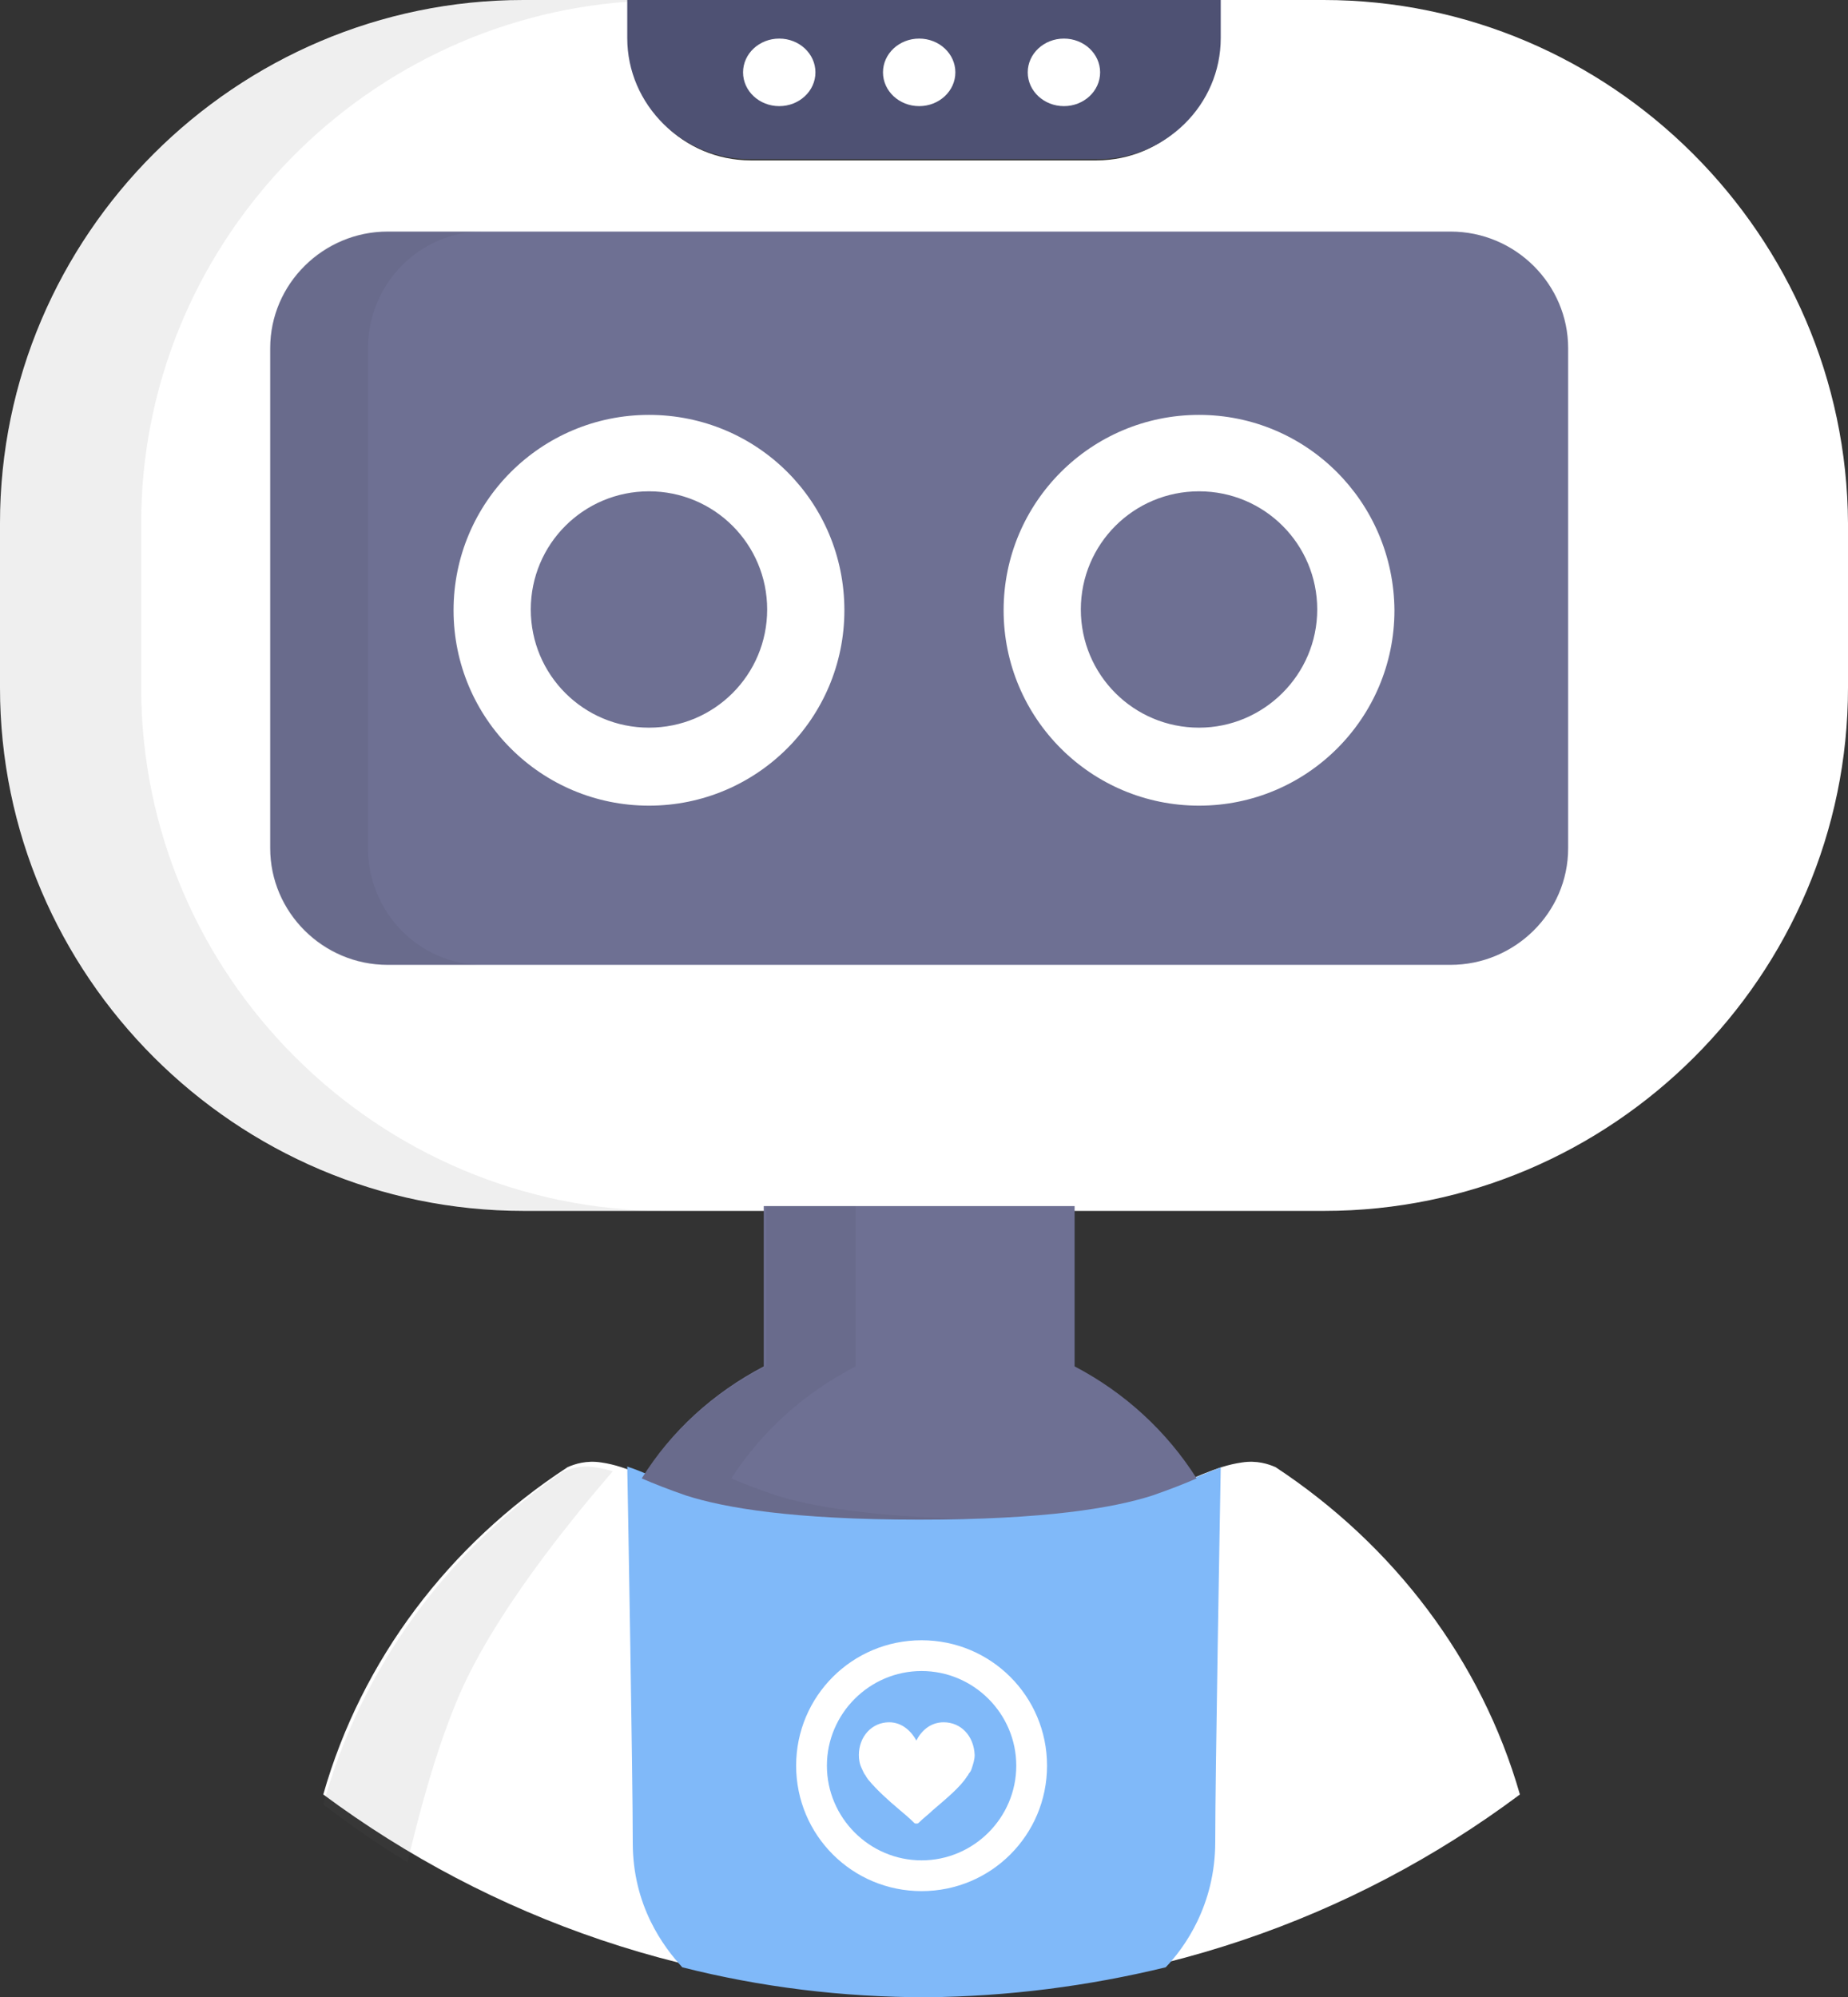 <?xml version="1.0" encoding="UTF-8"?>
<svg width="383px" height="414px" viewBox="0 0 383 414" version="1.1" xmlns="http://www.w3.org/2000/svg" xmlns:xlink="http://www.w3.org/1999/xlink">
    <rect x="0" y="0" width="383" height="414" fill="#333333" stroke="none"/>
    <!-- Generator: Sketch 49.1 (51147) - http://www.bohemiancoding.com/sketch -->
    <title>robot1</title>
    <desc>Created with Sketch.</desc>
    <defs></defs>
    <g id="Page-5" stroke="none" stroke-width="1" fill="none" fill-rule="evenodd">
        <g id="robot1" fill-rule="nonzero">
            <path d="M264.361,304.117 C262.901,303.471 260.466,302.663 257.382,303.148 C251.702,303.956 247.806,306.54 239.691,309.287 C231.576,311.871 217.293,314.295 191,314.295 C164.707,314.295 150.424,311.871 142.309,309.287 C134.194,306.702 130.298,303.956 124.618,303.148 C121.534,302.663 119.099,303.471 117.639,304.117 C93.131,320.11 74.953,344.019 67,371.967 C101.571,397.653 144.581,413 191,413 C237.581,413 280.429,397.815 315,371.967 C307.047,344.181 288.869,320.272 264.361,304.117 Z" id="XMLID_18_" fill="#FFFFFF"></path>
            <path d="M67,374.05 C72.556,378.306 78.429,382.399 84.46,386 C86.841,376.014 90.016,363.9 94.46,353.096 C101.762,334.925 119.381,313.808 127,304.968 C125.889,304.641 124.619,304.314 123.349,304.15 C120.333,303.659 117.952,304.477 116.524,305.132 C92.556,321.666 74.778,345.893 67,374.05 Z" id="XMLID_27_" fill="#5F5F5F" opacity="0.1"></path>
            <path d="M241.596,407.789 C245.506,403.703 251.86,394.877 251.86,381.801 C251.86,367.908 252.837,313.48 253,304.163 C249.579,305.471 245.995,307.105 240.619,308.903 C232.473,311.519 218.136,313.97 191.744,313.97 C165.352,313.97 151.016,311.519 142.87,308.903 C137.168,307.105 133.584,305.144 130,304 C130.163,312.99 131.14,367.908 131.14,381.964 C131.14,395.04 137.494,403.539 141.404,407.789 C157.532,411.875 174.475,414 192.07,414 C208.85,413.837 225.468,411.712 241.596,407.789 Z" id="XMLID_26_" fill="#80B9F9"></path>
            <path d="M274.313,0 L252.576,0 L252.576,7.945 C252.576,21.89 241.22,33.24 227.269,33.24 L155.568,33.24 C141.618,33.24 130.262,21.89 130.262,7.945 L130.262,0 L108.525,0 C48.828,0 0,48.806 0,108.475 L0,142.525 C0,202.194 48.828,251 108.525,251 L274.475,251 C334.172,251 383,202.194 383,142.525 L383,108.475 C382.676,48.806 333.848,0 274.313,0 Z" id="XMLID_166_" fill="#FFFFFF"></path>
            <path d="M155.448,33 L227.552,33 C241.581,33 253,21.732 253,7.888 L253,0 L130,0 L130,7.888 C130,21.732 141.419,33 155.448,33 Z" id="XMLID_165_" fill="#4E5173"></path>
            <path d="M29.258,142.525 L29.258,108.475 C29.258,51.4 74.12,4.216 130.523,0.324 L130.523,0 L108.742,0 C48.926,0 0,48.806 0,108.475 L0,142.525 C0,202.194 48.926,251 108.742,251 L138,251 C78.184,251 29.258,202.194 29.258,142.525 Z" id="XMLID_53_" fill="#5F5F5F" opacity="0.1"></path>
            <ellipse id="XMLID_2_" fill="#FFFFFF" cx="161.5" cy="15" rx="7.5" ry="7"></ellipse>
            <ellipse id="XMLID_5_" fill="#FFFFFF" cx="190.5" cy="15" rx="7.5" ry="7"></ellipse>
            <ellipse id="XMLID_6_" fill="#FFFFFF" cx="220.5" cy="15" rx="7.5" ry="7"></ellipse>
            <path d="M142.181,310 C150.234,312.581 164.408,315 190.5,315 C216.592,315 230.766,312.581 238.819,310 C242.524,308.71 245.423,307.581 248,306.452 C241.88,296.774 233.182,288.71 222.713,283.226 L222.713,250 L158.287,250 L158.287,283.226 C147.818,288.71 139.12,296.613 133,306.452 C135.577,307.581 138.476,308.71 142.181,310 Z" id="XMLID_13_" fill="#6E7093"></path>
            <path d="M160.923,310 C157.145,308.71 154.188,307.581 151.56,306.452 C157.802,296.774 166.671,288.71 177.348,283.226 L177.348,250 L158.787,250 L158.787,283.226 C148.111,288.71 139.242,296.613 133,306.452 C135.628,307.419 138.42,308.71 142.362,310 C150.575,312.581 165.029,315 191.638,315 C194.923,315 198.043,315 201,314.839 C180.14,314.355 168.15,312.258 160.923,310 Z" id="XMLID_29_" fill="#000000" opacity="0.05"></path>
            <path d="M300.619,200 L80.381,200 C66.89,200 56,189.039 56,175.822 L56,72.178 C56,58.8 67.053,48 80.381,48 L300.619,48 C314.11,48 325,58.961 325,72.178 L325,175.822 C325,189.2 313.947,200 300.619,200 Z" id="XMLID_7_" fill="#6E7093"></path>
            <path d="M79.741,200 L100,200 C86.863,200 76.259,189.039 76.259,175.822 L76.259,72.178 C76.259,58.8 87.022,48 100,48 L79.741,48 C66.604,48 56,58.961 56,72.178 L56,175.822 C56,189.2 66.763,200 79.741,200 Z" id="XMLID_28_" fill="#000000" opacity="0.05"></path>
            <path d="M195.569,357 C192.745,357 190.863,358.895 189.922,360.789 C188.98,359.053 187.098,357 184.275,357 C180.667,357 178,360 178,363.789 C178,364.737 178.157,365.684 178.627,366.632 C178.941,367.263 179.098,367.737 179.412,368.053 C179.412,368.211 179.569,368.211 179.569,368.368 C179.882,368.842 180.039,369 180.039,369 C181.608,370.895 183.804,372.947 186.627,375.316 C187.569,376.105 188.51,376.895 189.451,377.842 C189.608,378 189.765,378 189.922,378 C190.078,378 190.235,378 190.392,377.842 C191.333,376.895 192.431,376.105 193.216,375.316 C196.353,372.632 199.02,370.421 200.431,368.211 C200.431,368.211 200.431,368.053 200.588,368.053 C200.902,367.263 201.059,367.579 201.373,366.632 C201.686,365.684 202,364.737 202,363.789 C201.843,359.842 199.176,357 195.569,357 Z" id="XMLID_8_" fill="#FFFFFF"></path>
            <path d="M134.5,86 C112.127,86 94,104.127 94,126.5 C94,148.873 112.127,167 134.5,167 C156.873,167 175,148.873 175,126.5 C175,103.964 156.873,86 134.5,86 Z M134.5,150.833 C120.946,150.833 110.004,139.891 110.004,126.337 C110.004,112.782 120.946,101.841 134.5,101.841 C148.054,101.841 158.996,112.782 158.996,126.337 C158.996,139.891 148.054,150.833 134.5,150.833 Z" id="XMLID_23_" fill="#FFFFFF"></path>
            <path d="M248.5,86 C226.127,86 208,104.127 208,126.5 C208,148.873 226.127,167 248.5,167 C270.873,167 289,148.873 289,126.5 C288.837,103.964 270.71,86 248.5,86 Z M248.5,150.833 C234.946,150.833 224.004,139.891 224.004,126.337 C224.004,112.782 234.946,101.841 248.5,101.841 C262.054,101.841 272.996,112.782 272.996,126.337 C272.996,139.891 261.891,150.833 248.5,150.833 Z" id="XMLID_24_" fill="#FFFFFF"></path>
            <path d="M191,340 C176.61,340 165,351.61 165,366 C165,380.39 176.61,392 191,392 C205.39,392 217,380.39 217,366 C217,351.61 205.39,340 191,340 Z M191,385.623 C180.208,385.623 171.377,376.792 171.377,366 C171.377,355.208 180.208,346.377 191,346.377 C201.792,346.377 210.623,355.208 210.623,366 C210.623,376.792 201.792,385.623 191,385.623 Z" id="XMLID_46_" fill="#FFFFFF"></path>
        </g>
    </g>
</svg>